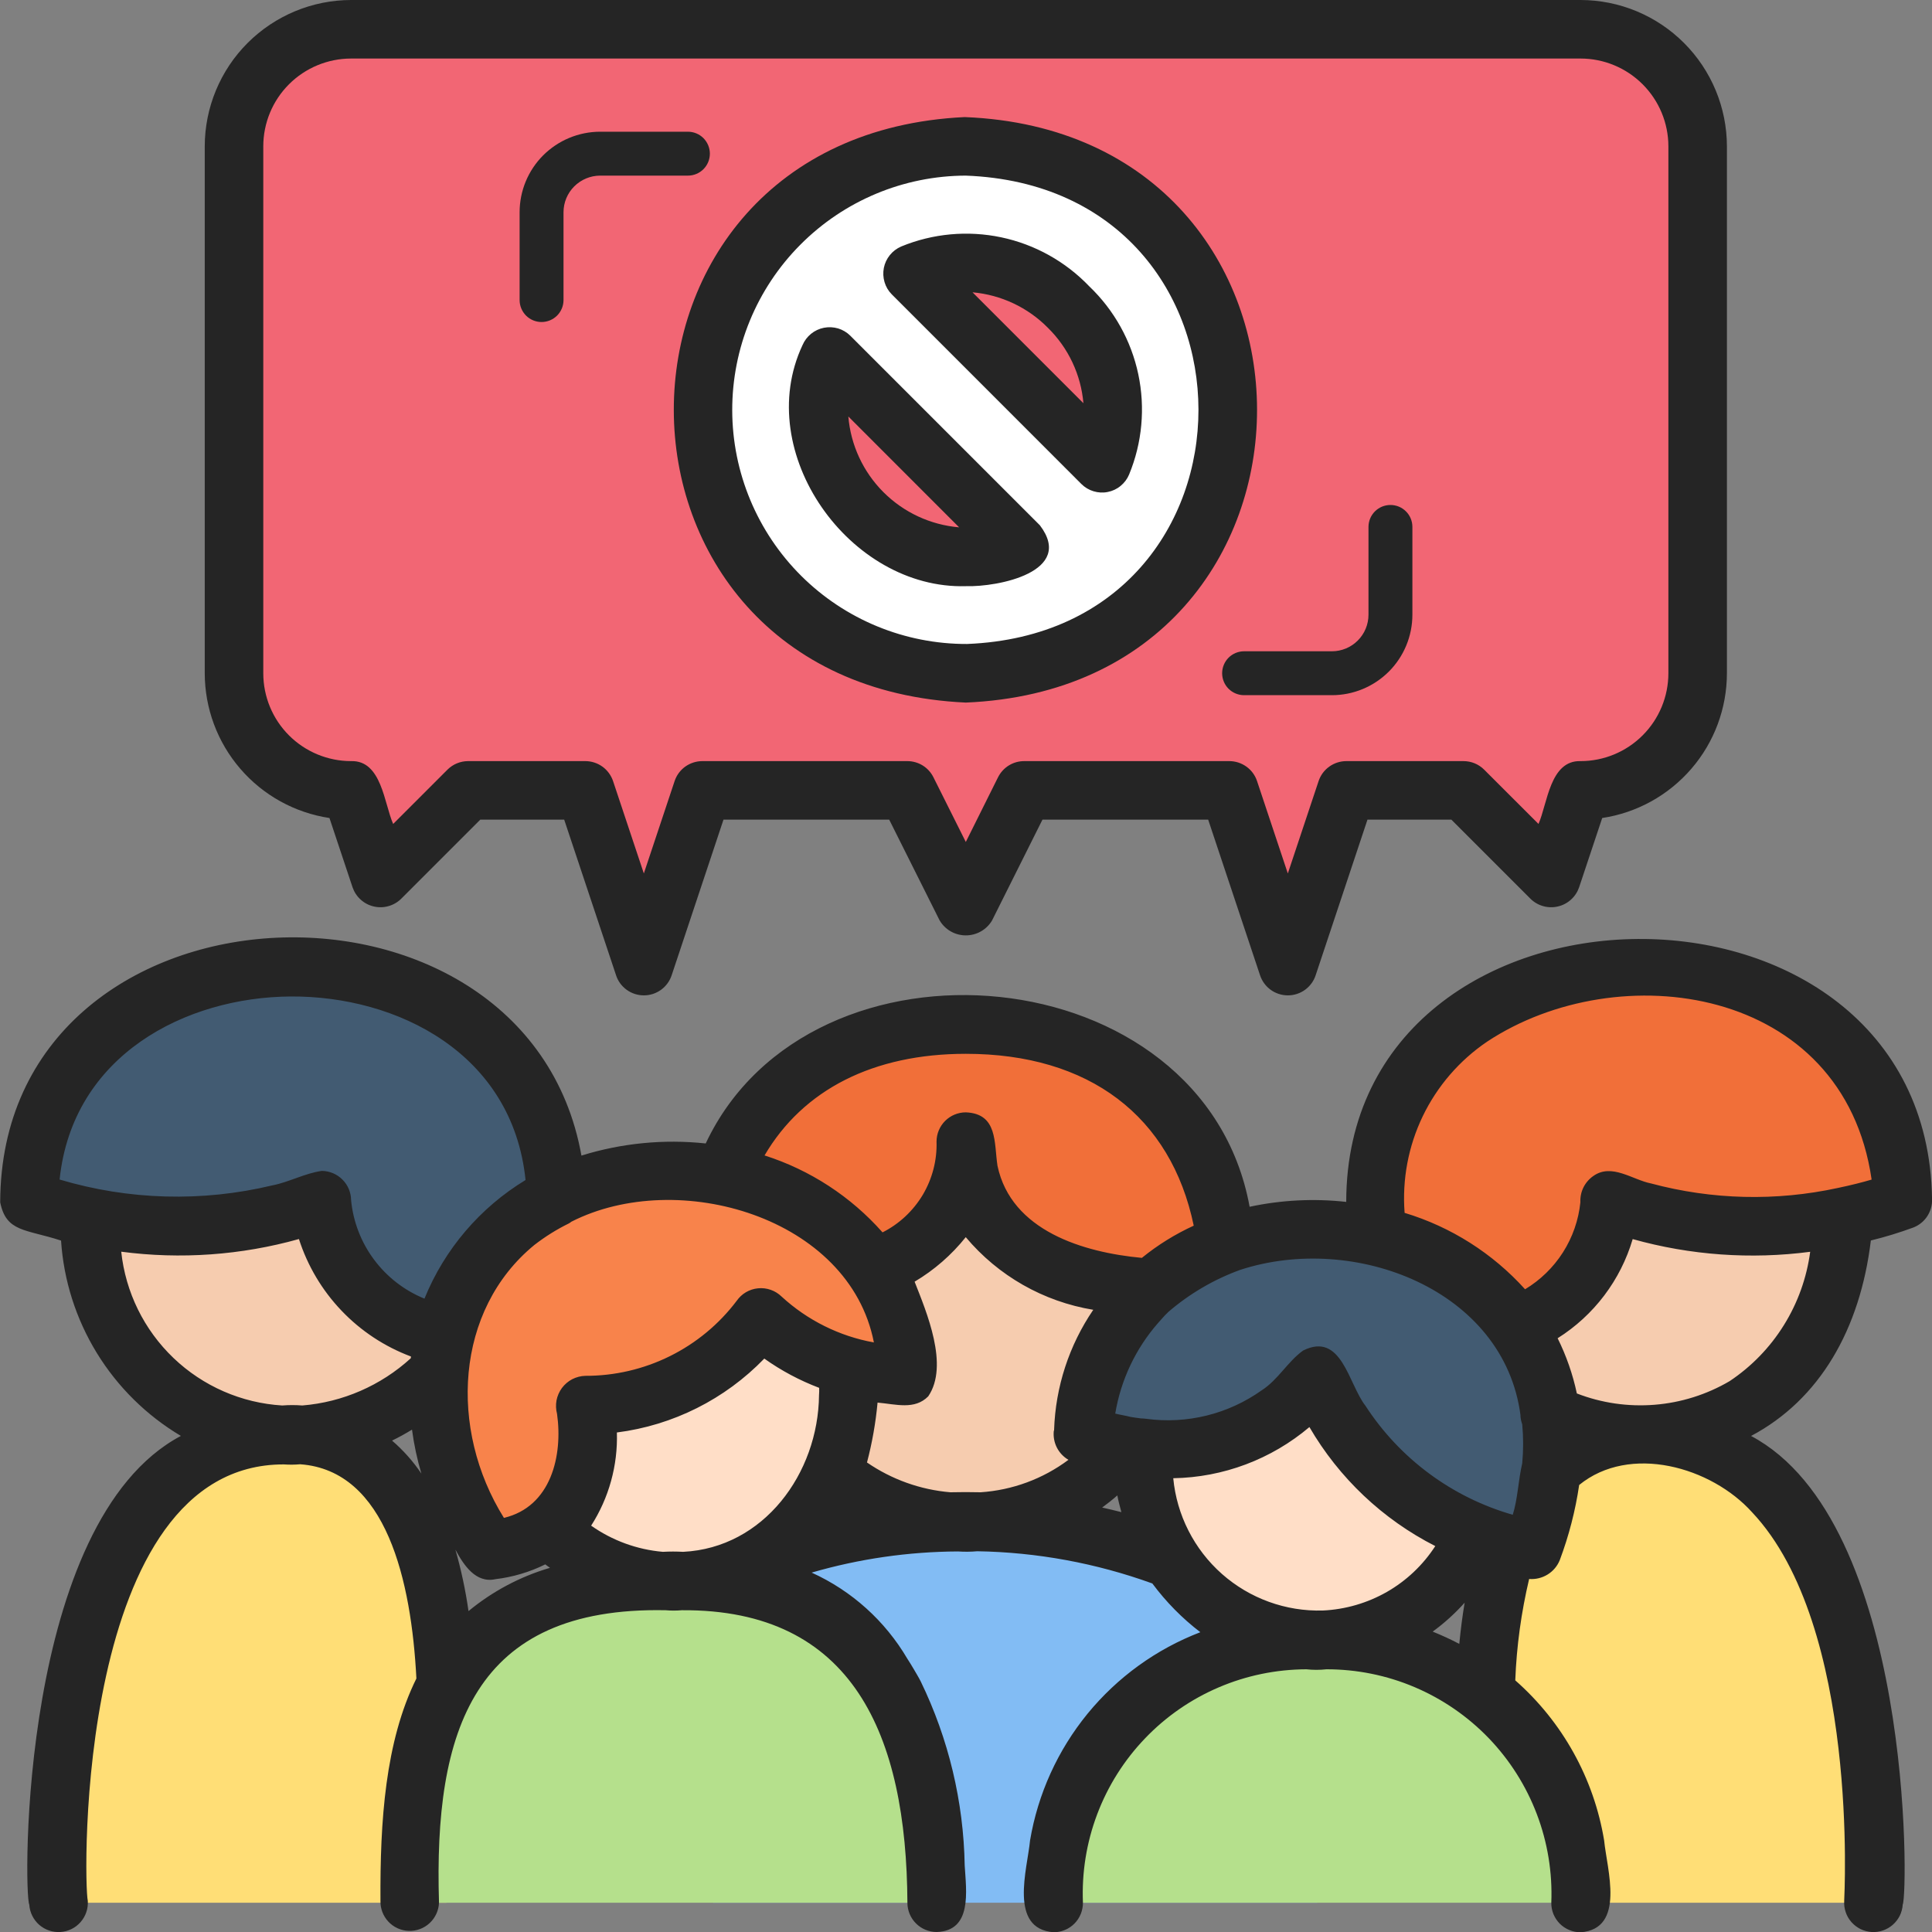 <svg width="40" height="40" viewBox="0 0 40 40" fill="none" xmlns="http://www.w3.org/2000/svg">
<rect x="0" y="0" width="40" height="40" fill="#808080" stroke="none"/>
<g clip-path="url(#clip0_357_8329)">
<path d="M25.764 33.61C25.141 33.33 24.618 32.868 24.264 32.285C21.355 31.138 17.467 31.205 14.763 32.776V39.394H27.273V33.939L25.764 33.61Z" fill="#82BCF4"/>
<path d="M6.061 29.697C0.606 29.697 1.212 39.394 1.212 39.394C1.497 39.394 9.268 39.394 9.244 39.394V35.102C9.173 32.675 8.574 29.697 6.061 29.697Z" fill="#FFDE76"/>
<path d="M10.156 32.096C7.872 28.951 9.273 24.242 13.939 24.242C16.671 24.242 18.739 26.061 18.788 28.485C17.666 28.453 16.592 28.023 15.758 27.273C15.334 27.837 14.785 28.296 14.154 28.611C13.523 28.927 12.827 29.091 12.121 29.091C12.121 29.091 12.664 31.802 10.158 32.096" fill="#F8834B"/>
<path d="M32.727 0.606H7.273C6.63 0.606 6.013 0.861 5.558 1.316C5.104 1.771 4.848 2.387 4.848 3.03V13.939C4.848 14.582 5.104 15.199 5.558 15.653C6.013 16.108 6.63 16.363 7.273 16.363L7.879 18.182L9.697 16.363H12.121L13.333 20L14.545 16.363H18.788L20 18.788L21.212 16.363H25.454L26.667 20L27.879 16.363H30.303L32.121 18.182L32.727 16.363C33.37 16.363 33.987 16.108 34.441 15.653C34.896 15.199 35.151 14.582 35.151 13.939V3.03C35.151 2.387 34.896 1.771 34.441 1.316C33.987 0.861 33.37 0.606 32.727 0.606Z" fill="#F26674"/>
<path d="M22.424 29.697C23.01 22.901 34.464 24.659 31.729 32.082C30.746 31.901 29.823 31.477 29.045 30.849C28.266 30.221 27.657 29.408 27.273 28.485C25.455 30.909 22.424 29.697 22.424 29.697Z" fill="#425B72"/>
<path d="M8.485 39.394C8.485 33.939 11.143 32.727 13.939 32.727C16.736 32.727 19.394 34.349 19.394 39.394H8.485Z" fill="#B5E08C"/>
<path d="M32.092 29.28C32.016 28.628 31.783 28.004 31.412 27.462C31.948 27.254 32.413 26.898 32.754 26.435C33.094 25.972 33.295 25.422 33.333 24.848C34.88 25.426 36.562 25.545 38.175 25.19C37.963 29.078 34.835 30.477 32.09 29.282" fill="#F6CCAF"/>
<path d="M38.175 25.189C38.589 25.109 38.997 24.995 39.394 24.849C39.181 18 27.72 18.597 28.516 25.587C29.686 25.82 30.722 26.493 31.412 27.466C31.948 27.258 32.414 26.901 32.755 26.438C33.095 25.974 33.296 25.423 33.333 24.849C34.88 25.426 36.562 25.544 38.175 25.189Z" fill="#F16F39"/>
<path d="M32.621 39.394C32.367 38.02 31.679 35.768 30.758 35.062C30.769 34.014 30.933 32.972 31.242 31.971C31.43 32.024 31.595 32.06 31.727 32.084C31.919 31.569 32.041 31.031 32.087 30.483C32.322 30.227 32.608 30.024 32.928 29.888C33.247 29.753 33.592 29.687 33.939 29.697C39.394 29.697 38.788 39.394 38.788 39.394H32.621Z" fill="#FFDE76"/>
<path d="M23.637 29.971C24.32 30.074 25.019 29.99 25.659 29.729C26.299 29.467 26.857 29.037 27.273 28.485C27.57 29.222 28.015 29.89 28.58 30.449C29.145 31.008 29.819 31.445 30.559 31.733C28.946 35.329 23.697 34.448 23.637 29.971Z" fill="#FFDEC7"/>
<path d="M23.842 26.675C22.233 26.552 20 25.962 20 23.637C20.013 24.224 19.833 24.799 19.488 25.274C19.143 25.75 18.652 26.099 18.09 26.27C18.533 26.925 18.776 27.695 18.788 28.485C18.373 28.471 17.962 28.406 17.563 28.29C17.615 29.038 17.504 29.788 17.239 30.489C17.667 30.863 18.166 31.146 18.706 31.32C19.247 31.495 19.817 31.558 20.382 31.505C20.947 31.452 21.496 31.284 21.994 31.013C22.493 30.741 22.931 30.37 23.281 29.924C22.989 29.876 22.702 29.8 22.424 29.697C22.434 29.122 22.564 28.555 22.808 28.034C23.051 27.512 23.402 27.048 23.837 26.672" fill="#F6CCAF"/>
<path d="M18.09 26.269C17.726 25.752 17.261 25.314 16.724 24.981C16.186 24.648 15.587 24.426 14.962 24.33C15.69 22.481 17.369 21.212 20 21.212C23.268 21.212 25.068 23.17 25.399 25.767C24.825 25.966 24.295 26.273 23.838 26.672L23.842 26.676C22.233 26.552 20 25.962 20 23.636C20.013 24.224 19.833 24.799 19.488 25.274C19.143 25.75 18.652 26.099 18.09 26.269Z" fill="#F16F39"/>
<path d="M9.187 27.672C8.514 27.546 7.901 27.201 7.445 26.69C6.989 26.179 6.716 25.532 6.667 24.849C4.707 25.551 2.565 25.551 0.606 24.849C0.685 18.45 11.352 18.407 11.515 24.788C10.934 25.061 10.422 25.462 10.019 25.962C9.615 26.462 9.331 27.046 9.187 27.672Z" fill="#425B72"/>
<path d="M9.095 28.399C9.104 28.154 9.135 27.911 9.187 27.671C8.514 27.545 7.901 27.2 7.446 26.689C6.99 26.179 6.716 25.531 6.667 24.848C5.12 25.427 3.438 25.545 1.825 25.189C2.007 29.665 6.484 30.991 9.098 28.401" fill="#F6CCAF"/>
<path d="M11.363 31.641C12.461 30.788 12.121 29.091 12.121 29.091C12.827 29.091 13.523 28.927 14.154 28.611C14.785 28.295 15.334 27.837 15.758 27.273C16.263 27.759 16.884 28.109 17.562 28.29C17.844 32.388 13.791 34.022 11.361 31.641" fill="#FFDEC7"/>
<path d="M27.576 14.393H25.758C25.637 14.393 25.521 14.345 25.436 14.26C25.351 14.175 25.303 14.059 25.303 13.939C25.303 13.818 25.351 13.703 25.436 13.617C25.521 13.532 25.637 13.484 25.758 13.484H27.576C27.776 13.484 27.969 13.404 28.111 13.262C28.253 13.12 28.333 12.928 28.333 12.727V10.909C28.333 10.789 28.381 10.673 28.466 10.588C28.552 10.502 28.667 10.455 28.788 10.455C28.908 10.455 29.024 10.502 29.109 10.588C29.195 10.673 29.242 10.789 29.242 10.909V12.727C29.242 13.169 29.066 13.593 28.754 13.905C28.441 14.217 28.017 14.393 27.576 14.393Z" fill="#252525"/>
<path d="M11.212 6.667C11.092 6.667 10.976 6.619 10.891 6.534C10.806 6.448 10.758 6.333 10.758 6.212V4.394C10.758 3.952 10.934 3.528 11.246 3.216C11.559 2.904 11.982 2.728 12.424 2.727H14.242C14.363 2.727 14.479 2.775 14.564 2.86C14.649 2.946 14.697 3.061 14.697 3.182C14.697 3.302 14.649 3.418 14.564 3.503C14.479 3.588 14.363 3.636 14.242 3.636H12.424C12.223 3.637 12.031 3.717 11.889 3.859C11.747 4.001 11.667 4.193 11.667 4.394V6.212C11.667 6.333 11.619 6.448 11.534 6.534C11.448 6.619 11.333 6.667 11.212 6.667Z" fill="#252525"/>
<path d="M20 3.03C18.553 3.03 17.166 3.605 16.143 4.628C15.12 5.651 14.545 7.038 14.545 8.485C14.825 15.717 25.176 15.715 25.454 8.485C25.454 7.038 24.88 5.651 23.857 4.628C22.834 3.605 21.447 3.03 20 3.03ZM20 11.515C19.508 11.511 19.024 11.388 18.59 11.157C18.156 10.925 17.784 10.592 17.507 10.185C17.23 9.779 17.055 9.311 16.998 8.822C16.941 8.334 17.003 7.838 17.179 7.379L21.104 11.304C20.752 11.443 20.378 11.515 20 11.515ZM22.821 9.591L18.895 5.665C19.443 5.457 20.04 5.412 20.613 5.535C21.186 5.659 21.712 5.945 22.126 6.359C22.541 6.774 22.827 7.299 22.95 7.873C23.073 8.446 23.029 9.042 22.821 9.591V9.591Z" fill="white"/>
<path d="M21.818 39.394C21.748 32.075 32.788 32.141 32.727 39.394H21.818Z" fill="#B5E08C"/>
<path d="M19.996 14.546C28.043 14.209 28.036 2.744 19.973 2.424C11.939 2.804 11.939 14.178 19.996 14.546ZM19.996 3.636C26.416 3.879 26.413 13.08 20.02 13.333C18.734 13.336 17.5 12.829 16.588 11.922C15.677 11.015 15.163 9.783 15.16 8.497C15.157 7.211 15.664 5.976 16.572 5.065C17.479 4.153 18.71 3.639 19.996 3.636ZM1.264 25.685C1.318 26.509 1.573 27.308 2.005 28.013C2.437 28.717 3.034 29.306 3.745 29.729C0.398 31.505 0.488 39.201 0.606 39.432C0.616 39.593 0.69 39.743 0.81 39.85C0.931 39.956 1.089 40.01 1.25 40C1.411 39.99 1.561 39.917 1.667 39.796C1.774 39.675 1.828 39.517 1.818 39.356C1.726 38.976 1.57 30.306 5.879 30.319C5.99 30.327 6.103 30.326 6.214 30.316C8.005 30.444 8.517 32.74 8.621 34.751C7.973 36.061 7.868 37.713 7.877 39.352C7.872 39.512 7.931 39.668 8.041 39.786C8.151 39.903 8.303 39.972 8.464 39.977C8.625 39.982 8.781 39.923 8.898 39.813C9.015 39.703 9.084 39.55 9.089 39.39C8.981 35.839 9.792 33.259 13.781 33.338C13.892 33.348 14.004 33.348 14.116 33.338C17.664 33.313 18.77 35.924 18.787 39.398C18.788 39.558 18.852 39.711 18.966 39.824C19.079 39.937 19.233 40 19.393 40C20.133 39.976 20.005 39.156 19.973 38.622C19.95 37.302 19.64 36.003 19.064 34.815C19.019 34.724 18.964 34.638 18.914 34.55C18.872 34.481 18.831 34.41 18.786 34.343C18.325 33.558 17.633 32.935 16.804 32.559C17.788 32.273 18.808 32.126 19.833 32.121C19.966 32.13 20.099 32.129 20.232 32.117C21.469 32.137 22.695 32.363 23.858 32.784C24.141 33.165 24.475 33.505 24.852 33.793C23.939 34.143 23.135 34.725 22.516 35.481C21.898 36.238 21.488 37.142 21.326 38.105C21.27 38.699 20.878 39.935 21.815 40.005C21.895 40.005 21.974 39.989 22.048 39.958C22.122 39.928 22.189 39.882 22.245 39.826C22.301 39.769 22.346 39.702 22.376 39.627C22.406 39.553 22.421 39.474 22.421 39.394C22.395 38.77 22.495 38.147 22.716 37.562C22.936 36.978 23.273 36.444 23.705 35.993C24.137 35.541 24.655 35.182 25.23 34.936C25.804 34.69 26.422 34.563 27.047 34.561C27.185 34.576 27.324 34.576 27.462 34.561C28.089 34.56 28.71 34.685 29.287 34.93C29.864 35.175 30.386 35.534 30.821 35.985C31.256 36.437 31.595 36.972 31.818 37.558C32.041 38.144 32.143 38.769 32.118 39.395C32.117 39.475 32.132 39.554 32.162 39.629C32.193 39.703 32.237 39.77 32.293 39.827C32.35 39.884 32.417 39.929 32.491 39.959C32.565 39.99 32.644 40.006 32.724 40.006C33.662 39.936 33.269 38.698 33.212 38.105C33 36.821 32.349 35.649 31.372 34.79C31.399 34.082 31.496 33.38 31.659 32.691C31.793 32.702 31.927 32.669 32.041 32.599C32.155 32.529 32.244 32.424 32.294 32.299C32.482 31.797 32.617 31.276 32.695 30.745C33.744 29.89 35.429 30.369 36.276 31.311C38.502 33.672 38.182 39.3 38.182 39.356C38.177 39.436 38.188 39.516 38.214 39.591C38.239 39.667 38.28 39.736 38.333 39.796C38.386 39.856 38.45 39.904 38.521 39.94C38.593 39.974 38.671 39.995 38.75 40C38.83 40.005 38.91 39.994 38.985 39.968C39.06 39.942 39.13 39.902 39.19 39.849C39.25 39.796 39.298 39.732 39.334 39.661C39.368 39.589 39.389 39.511 39.394 39.431C39.508 39.199 39.6 31.507 36.254 29.73C37.676 28.976 38.512 27.519 38.734 25.683C39.034 25.61 39.33 25.519 39.62 25.412C39.736 25.365 39.834 25.285 39.902 25.181C39.97 25.076 40.005 24.954 40.001 24.83C39.901 17.565 27.879 17.705 27.872 24.884C27.204 24.81 26.529 24.844 25.872 24.985C24.921 19.773 16.785 19.05 14.611 23.674C13.745 23.581 12.869 23.667 12.038 23.925C10.889 17.518 0.02 18 0.004 24.893C0.129 25.515 0.532 25.445 1.264 25.685ZM6.259 29.099C6.12 29.088 5.981 29.088 5.843 29.099C5.001 29.048 4.203 28.7 3.593 28.117C2.983 27.534 2.599 26.754 2.51 25.915C3.741 26.077 4.993 25.988 6.189 25.653C6.367 26.207 6.668 26.714 7.07 27.135C7.471 27.556 7.963 27.881 8.509 28.085L8.505 28.121C7.885 28.687 7.095 29.031 6.259 29.099ZM8.117 29.826C8.257 29.758 8.395 29.682 8.53 29.599C8.571 29.907 8.636 30.211 8.724 30.509C8.553 30.255 8.349 30.026 8.117 29.826ZM9.7 33.356C9.639 32.926 9.548 32.501 9.429 32.084C9.598 32.4 9.848 32.785 10.258 32.695C10.617 32.652 10.965 32.549 11.289 32.389C11.321 32.415 11.355 32.436 11.387 32.46C10.77 32.641 10.196 32.946 9.7 33.356ZM16.957 28.883C16.941 30.509 15.81 32.047 14.144 32.129C14.004 32.121 13.864 32.121 13.724 32.129C13.19 32.083 12.678 31.896 12.239 31.587C12.607 31.013 12.793 30.34 12.772 29.658C13.934 29.51 15.01 28.97 15.824 28.128C16.175 28.378 16.557 28.581 16.96 28.734C16.962 28.784 16.961 28.834 16.957 28.883ZM21.818 29.621C21.805 29.74 21.826 29.861 21.88 29.968C21.934 30.075 22.018 30.164 22.121 30.224C21.593 30.619 20.961 30.852 20.303 30.896C20.093 30.891 19.884 30.891 19.676 30.896C19.057 30.844 18.462 30.631 17.95 30.279C18.057 29.873 18.13 29.458 18.169 29.039C18.551 29.073 18.936 29.195 19.218 28.91C19.655 28.269 19.182 27.164 18.936 26.536C19.342 26.295 19.7 25.983 19.995 25.614C20.667 26.415 21.603 26.948 22.635 27.118C22.134 27.853 21.853 28.715 21.824 29.603V29.618C21.824 29.618 21.818 29.619 21.818 29.621ZM22.819 31.212C22.927 31.133 23.032 31.05 23.133 30.961C23.155 31.082 23.187 31.192 23.217 31.307C23.085 31.273 22.951 31.242 22.819 31.212ZM27.389 33.344C26.621 33.366 25.874 33.095 25.299 32.587C24.724 32.078 24.363 31.369 24.291 30.605C25.325 30.588 26.321 30.213 27.11 29.546C27.724 30.601 28.628 31.457 29.716 32.01C29.462 32.402 29.119 32.727 28.714 32.959C28.309 33.19 27.855 33.322 27.389 33.344V33.344ZM30.213 34.035C30.034 33.941 29.85 33.856 29.662 33.781C29.903 33.605 30.125 33.404 30.324 33.182C30.278 33.453 30.242 33.738 30.213 34.035ZM35.81 28.595C35.336 28.873 34.806 29.04 34.258 29.084C33.71 29.128 33.16 29.049 32.647 28.85C32.563 28.454 32.429 28.07 32.249 27.707C33 27.234 33.552 26.505 33.803 25.654C34.998 25.989 36.248 26.078 37.478 25.917C37.406 26.456 37.221 26.974 36.933 27.436C36.646 27.898 36.263 28.293 35.81 28.595ZM30.788 21.567C33.504 19.77 38.169 20.397 38.75 24.422C38.569 24.476 38.326 24.538 38.048 24.596C36.771 24.873 35.446 24.841 34.183 24.502C33.798 24.426 33.37 24.078 32.989 24.347C32.901 24.408 32.83 24.49 32.783 24.585C32.736 24.68 32.715 24.787 32.72 24.893C32.682 25.261 32.559 25.615 32.36 25.928C32.161 26.24 31.892 26.502 31.575 26.693C30.903 25.948 30.041 25.401 29.081 25.111C29.028 24.422 29.157 23.732 29.457 23.109C29.757 22.487 30.216 21.955 30.788 21.567ZM31.479 29.307C31.482 29.369 31.495 29.431 31.516 29.489C31.541 29.757 31.541 30.027 31.516 30.296C31.434 30.65 31.424 31.029 31.32 31.362C30.064 31.002 28.98 30.2 28.269 29.103C27.918 28.656 27.779 27.564 26.98 27.961C26.659 28.191 26.462 28.567 26.122 28.785C25.429 29.278 24.574 29.489 23.731 29.375C23.696 29.37 23.662 29.368 23.627 29.367H23.624C23.549 29.358 23.478 29.347 23.409 29.336C23.298 29.307 23.184 29.291 23.09 29.267C23.205 28.572 23.511 27.924 23.974 27.394C24.041 27.322 24.1 27.246 24.173 27.179C24.179 27.174 24.182 27.167 24.188 27.163C24.626 26.786 25.129 26.491 25.672 26.293C28.043 25.515 31.145 26.702 31.481 29.307H31.479ZM19.996 21.818C22.549 21.818 24.244 23.108 24.715 25.376C24.33 25.552 23.969 25.776 23.641 26.043C22.428 25.93 20.937 25.483 20.652 24.137C20.579 23.664 20.662 23.057 19.996 23.03C19.836 23.03 19.681 23.094 19.568 23.207C19.454 23.321 19.39 23.475 19.39 23.636C19.402 24.023 19.302 24.405 19.105 24.738C18.906 25.07 18.618 25.34 18.272 25.515C17.616 24.773 16.772 24.223 15.829 23.922C16.628 22.559 18.082 21.818 19.996 21.818ZM11.779 25.329C11.797 25.319 11.814 25.307 11.83 25.294C14.034 24.173 17.587 25.196 18.093 27.794C17.379 27.665 16.716 27.335 16.182 26.844C16.118 26.782 16.042 26.734 15.958 26.705C15.874 26.675 15.784 26.664 15.695 26.673C15.607 26.681 15.521 26.709 15.444 26.754C15.367 26.799 15.302 26.861 15.251 26.934C14.885 27.418 14.411 27.81 13.867 28.079C13.323 28.348 12.724 28.487 12.118 28.485C12.023 28.488 11.931 28.512 11.847 28.555C11.763 28.599 11.691 28.661 11.634 28.737C11.578 28.813 11.54 28.901 11.522 28.993C11.505 29.086 11.509 29.182 11.533 29.273C11.655 30.134 11.412 31.195 10.433 31.426C9.287 29.589 9.421 27.123 11.063 25.776C11.286 25.603 11.526 25.453 11.779 25.329ZM6.019 20.631C8.222 20.618 10.611 21.804 10.881 24.431C9.938 25.003 9.203 25.864 8.788 26.887C8.373 26.718 8.012 26.439 7.744 26.079C7.476 25.72 7.312 25.294 7.269 24.849C7.268 24.688 7.203 24.535 7.09 24.422C6.977 24.308 6.823 24.244 6.663 24.242C6.311 24.291 5.982 24.476 5.638 24.542C4.185 24.89 2.666 24.848 1.234 24.421C1.502 21.84 3.847 20.645 6.019 20.631ZM19.997 12.136C20.667 12.156 22.26 11.838 21.53 10.876L17.605 6.951C17.535 6.881 17.448 6.829 17.353 6.8C17.257 6.772 17.156 6.767 17.059 6.786C16.961 6.805 16.869 6.848 16.792 6.911C16.715 6.974 16.654 7.054 16.615 7.146C15.571 9.372 17.592 12.206 19.997 12.136ZM19.858 10.918C19.266 10.868 18.711 10.61 18.291 10.19C17.871 9.77 17.613 9.215 17.564 8.623L19.858 10.918ZM20.19 7.821L22.387 10.019C22.458 10.09 22.544 10.142 22.64 10.171C22.735 10.2 22.837 10.206 22.934 10.186C23.032 10.167 23.124 10.124 23.201 10.06C23.278 9.997 23.339 9.916 23.377 9.824C23.648 9.167 23.714 8.443 23.567 7.748C23.42 7.053 23.066 6.419 22.552 5.928C22.061 5.415 21.427 5.061 20.732 4.914C20.037 4.767 19.314 4.833 18.657 5.104C18.566 5.144 18.486 5.204 18.423 5.282C18.361 5.359 18.318 5.45 18.299 5.547C18.28 5.645 18.285 5.745 18.313 5.84C18.341 5.936 18.392 6.022 18.462 6.093L20.19 7.821ZM21.697 6.788C22.119 7.204 22.38 7.757 22.431 8.348L20.135 6.052C20.726 6.104 21.28 6.365 21.697 6.788ZM6.821 16.936L7.3 18.373C7.334 18.47 7.391 18.557 7.468 18.626C7.544 18.695 7.636 18.744 7.737 18.767C7.837 18.791 7.941 18.789 8.04 18.761C8.14 18.734 8.23 18.682 8.304 18.61L9.944 16.97H11.681L12.755 20.192C12.794 20.313 12.871 20.418 12.975 20.493C13.078 20.568 13.203 20.608 13.33 20.608C13.458 20.608 13.582 20.568 13.686 20.493C13.789 20.418 13.866 20.313 13.906 20.192L14.979 16.97H18.41L19.455 19.058C19.511 19.152 19.59 19.23 19.685 19.284C19.78 19.338 19.887 19.366 19.997 19.366C20.106 19.366 20.213 19.338 20.308 19.284C20.404 19.23 20.483 19.152 20.539 19.058L21.583 16.97H25.014L26.088 20.192C26.128 20.313 26.205 20.418 26.308 20.493C26.412 20.568 26.536 20.608 26.664 20.608C26.791 20.608 26.916 20.568 27.019 20.493C27.122 20.418 27.2 20.313 27.239 20.192L28.312 16.97H30.049L31.689 18.61C31.763 18.682 31.853 18.734 31.952 18.761C32.051 18.789 32.156 18.791 32.256 18.767C32.356 18.744 32.449 18.695 32.525 18.626C32.602 18.557 32.659 18.47 32.693 18.373L33.172 16.936C33.889 16.828 34.544 16.466 35.018 15.916C35.492 15.367 35.753 14.665 35.754 13.939V3.03C35.753 2.227 35.433 1.457 34.865 0.889C34.297 0.321 33.527 0.001 32.724 0L7.269 0C6.466 0.001 5.696 0.321 5.127 0.889C4.559 1.457 4.24 2.227 4.239 3.03V13.939C4.24 14.665 4.501 15.367 4.975 15.916C5.448 16.466 6.104 16.828 6.821 16.936ZM5.451 3.03C5.451 2.548 5.642 2.086 5.983 1.745C6.324 1.404 6.787 1.212 7.269 1.212H32.724C33.206 1.212 33.668 1.404 34.009 1.745C34.35 2.086 34.542 2.548 34.542 3.03V13.939C34.542 14.422 34.35 14.884 34.009 15.225C33.668 15.566 33.206 15.758 32.724 15.758C32.089 15.74 32.04 16.634 31.853 17.059L30.727 15.934C30.614 15.821 30.46 15.758 30.299 15.758H27.875C27.748 15.758 27.624 15.798 27.521 15.872C27.417 15.946 27.34 16.051 27.3 16.172L26.663 18.084L26.026 16.172C25.986 16.051 25.909 15.946 25.805 15.872C25.702 15.798 25.578 15.758 25.451 15.758H21.209C21.095 15.757 20.984 15.788 20.888 15.847C20.791 15.906 20.714 15.992 20.663 16.093L19.996 17.432L19.326 16.093C19.276 15.992 19.198 15.907 19.103 15.848C19.007 15.789 18.897 15.758 18.784 15.758H14.542C14.415 15.758 14.291 15.798 14.187 15.872C14.084 15.946 14.007 16.051 13.967 16.172L13.33 18.084L12.693 16.172C12.652 16.051 12.575 15.946 12.472 15.872C12.369 15.798 12.245 15.758 12.118 15.758H9.693C9.533 15.758 9.379 15.821 9.265 15.934L8.14 17.059C7.952 16.635 7.902 15.739 7.269 15.758C6.787 15.758 6.324 15.566 5.983 15.225C5.642 14.884 5.451 14.422 5.451 13.939V3.03Z" fill="#252525"/>
</g>
<defs>
<clipPath id="clip0_357_8329">
<rect width="40" height="40" fill="white"/>
</clipPath>
</defs>
</svg>

